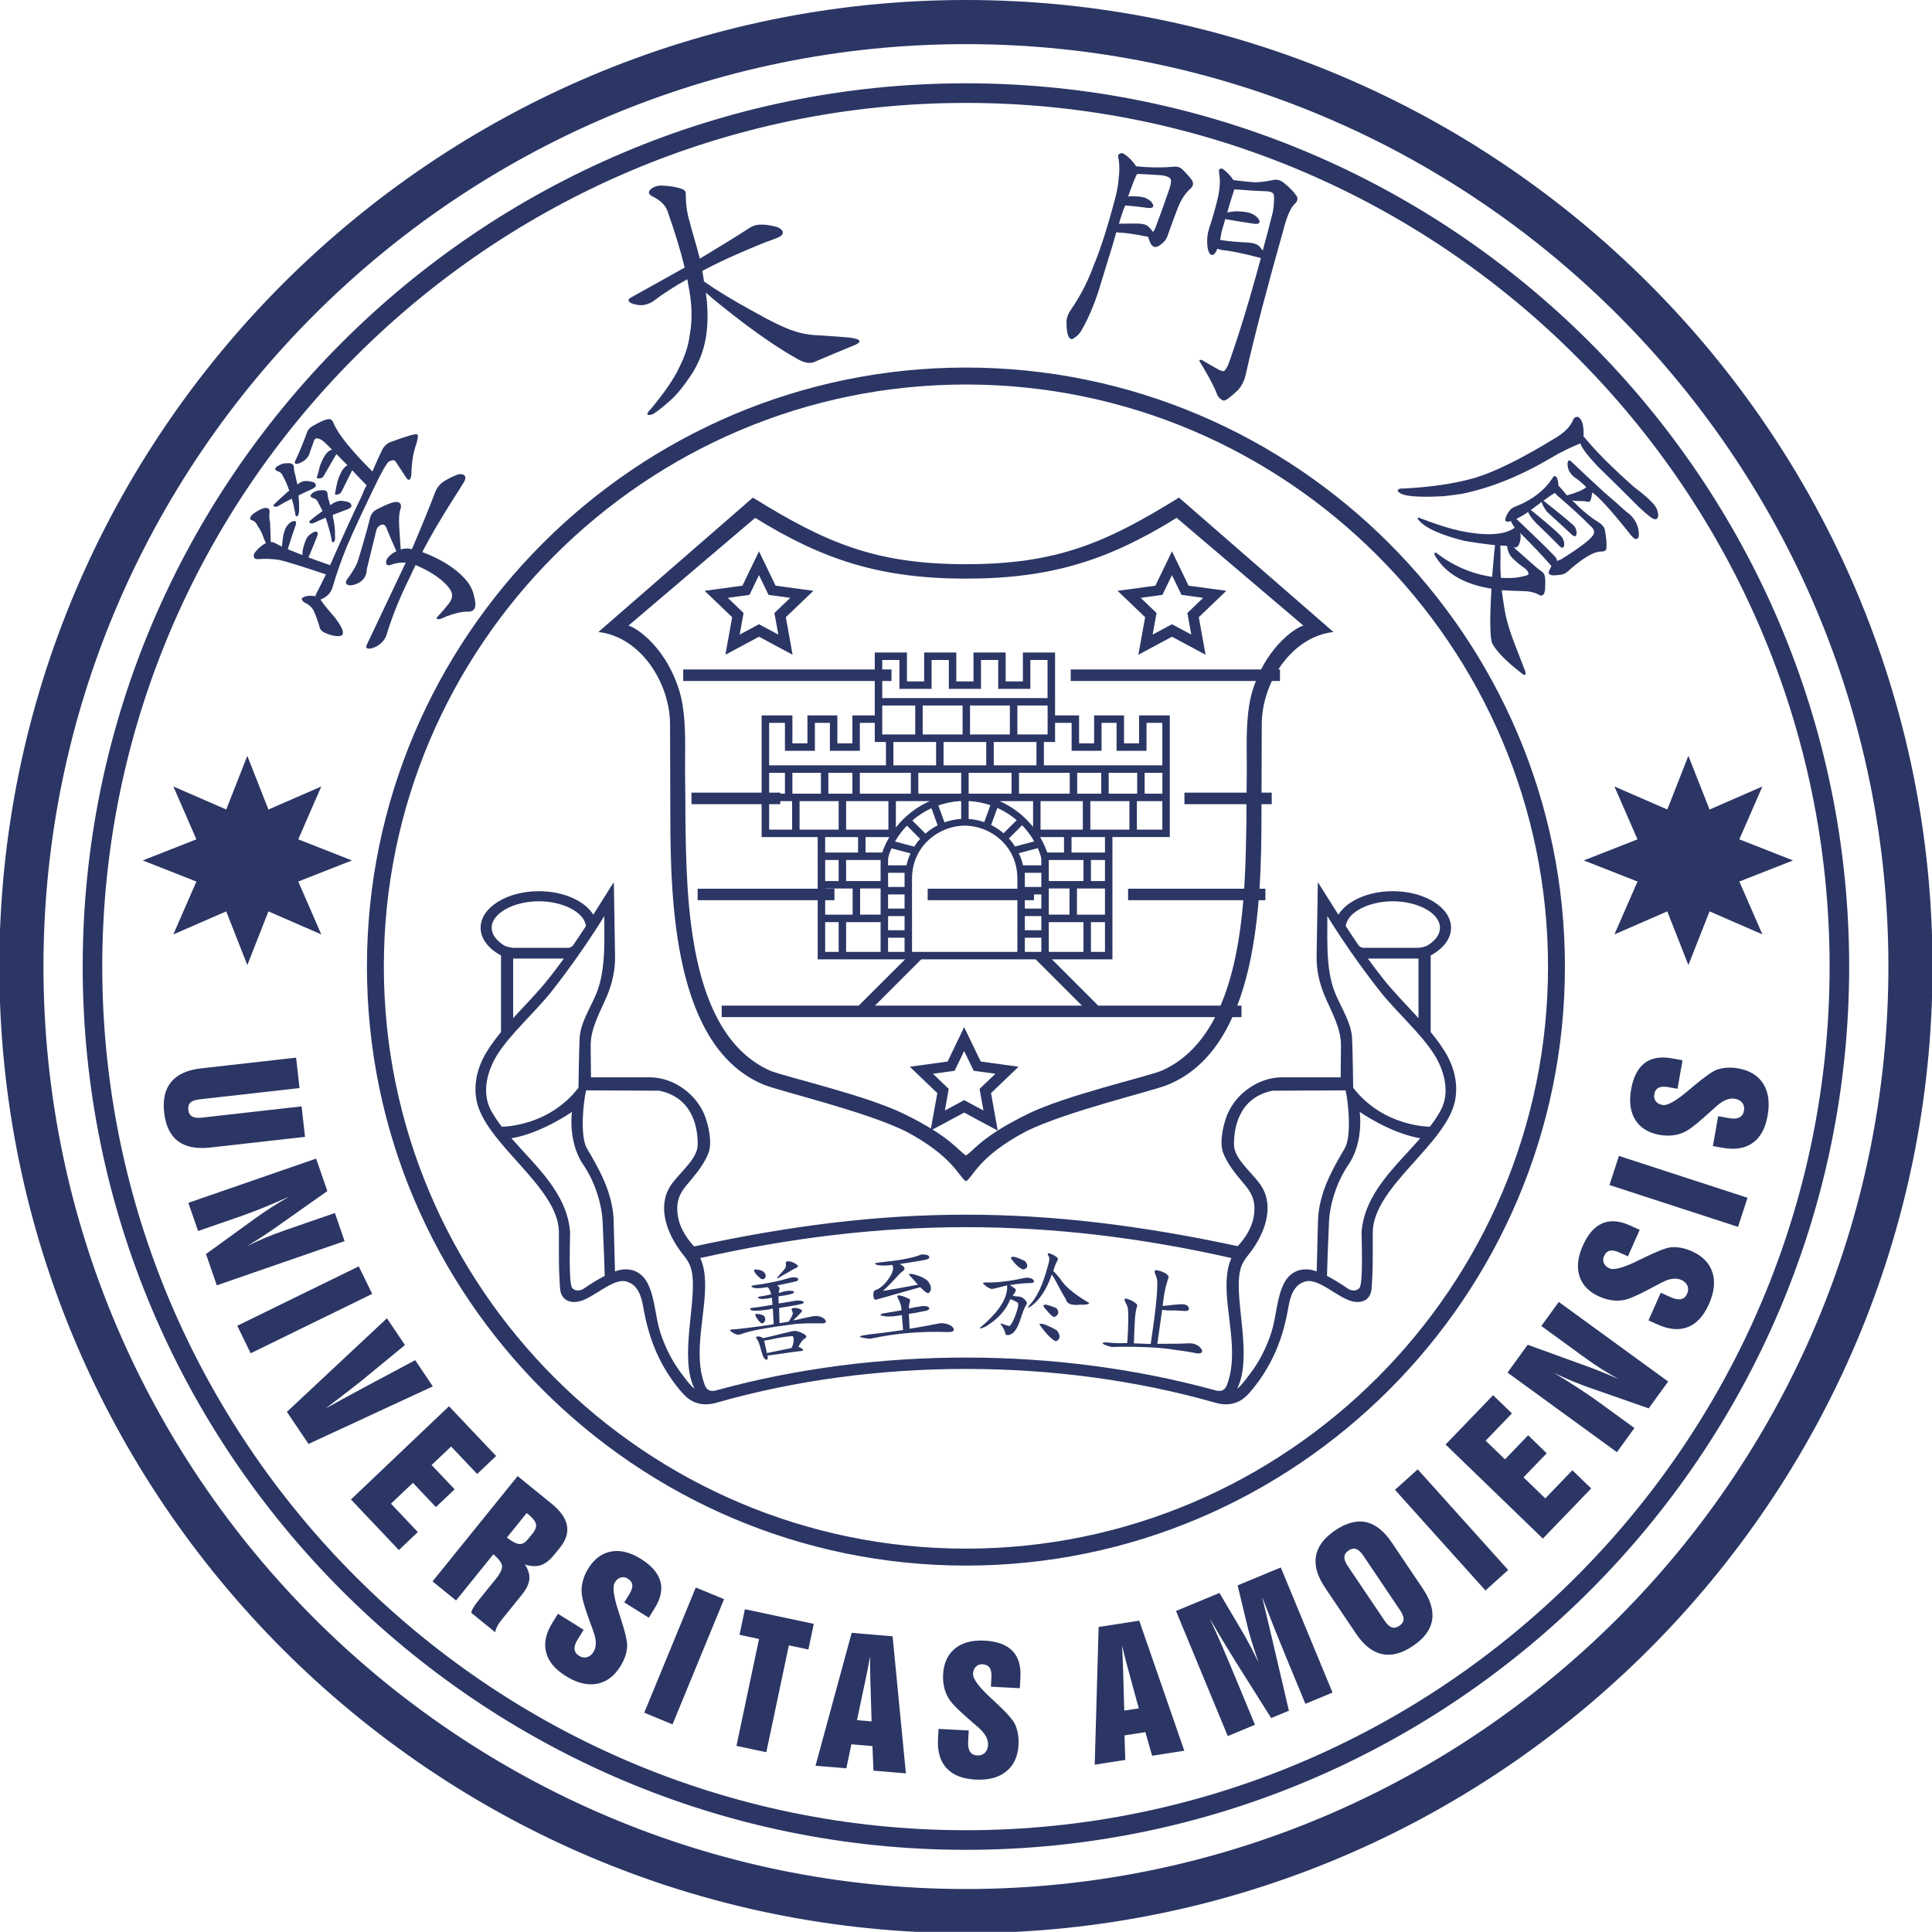 <?xml version="1.0" encoding="UTF-8" standalone="no"?>
<!-- Created with Inkscape (http://www.inkscape.org/) -->

<svg
   width="13.803mm"
   height="13.802mm"
   viewBox="0 0 13.803 13.802"
   version="1.1"
   id="svg1"
   xmlns="http://www.w3.org/2000/svg"
   xmlns:svg="http://www.w3.org/2000/svg">
  <defs
     id="defs1">
    <clipPath
       clipPathUnits="userSpaceOnUse"
       id="clipPath3488">
      <path
         d="M 0,858.898 H 1207.558 V 0 H 0 Z"
         transform="translate(-502.025,-153.69)"
         id="path3488" />
    </clipPath>
    <clipPath
       clipPathUnits="userSpaceOnUse"
       id="clipPath3490">
      <path
         d="M 0,858.898 H 1207.558 V 0 H 0 Z"
         transform="translate(-519.728,-165.895)"
         id="path3490" />
    </clipPath>
    <clipPath
       clipPathUnits="userSpaceOnUse"
       id="clipPath3492">
      <path
         d="M 0,858.898 H 1207.558 V 0 H 0 Z"
         transform="translate(-529.765,-139.587)"
         id="path3492" />
    </clipPath>
    <clipPath
       clipPathUnits="userSpaceOnUse"
       id="clipPath3494">
      <path
         d="M 0,858.898 H 1207.558 V 0 H 0 Z"
         transform="translate(-516.58,-168.997)"
         id="path3494" />
    </clipPath>
    <clipPath
       clipPathUnits="userSpaceOnUse"
       id="clipPath3496">
      <path
         d="M 0,858.898 H 1207.558 V 0 H 0 Z"
         transform="translate(-519.328,-153.792)"
         id="path3496" />
    </clipPath>
    <clipPath
       clipPathUnits="userSpaceOnUse"
       id="clipPath3498">
      <path
         d="M 0,858.898 H 1207.558 V 0 H 0 Z"
         transform="translate(2.5000001e-7,-3.5000001e-5)"
         id="path3498" />
    </clipPath>
    <clipPath
       clipPathUnits="userSpaceOnUse"
       id="clipPath3500">
      <path
         d="M 0,858.898 H 1207.558 V 0 H 0 Z"
         transform="translate(-520.752,-157.832)"
         id="path3500" />
    </clipPath>
    <clipPath
       clipPathUnits="userSpaceOnUse"
       id="clipPath3502">
      <path
         d="M 0,858.898 H 1207.558 V 0 H 0 Z"
         transform="translate(-512.971,-143.455)"
         id="path3502" />
    </clipPath>
    <clipPath
       clipPathUnits="userSpaceOnUse"
       id="clipPath3504">
      <path
         d="M 0,858.898 H 1207.558 V 0 H 0 Z"
         transform="translate(-522.083,-143.761)"
         id="path3504" />
    </clipPath>
    <clipPath
       clipPathUnits="userSpaceOnUse"
       id="clipPath3506">
      <path
         d="M 0,858.898 H 1207.558 V 0 H 0 Z"
         transform="translate(-512.266,-158.921)"
         id="path3506" />
    </clipPath>
  </defs>
  <g
     id="layer1"
     transform="translate(-168.69,-173.976)">
    <path
       id="path3487"
       d="M 0,0 0.427,-1.087 1.497,-0.62 1.031,-1.69 2.117,-2.117 1.031,-2.544 1.497,-3.614 0.427,-3.148 0,-4.235 l -0.427,1.087 -1.07,-0.466 0.466,1.07 -1.086,0.427 1.086,0.427 -0.466,1.07 1.07,-0.466 z m 29.166,0 0.428,-1.087 1.07,0.467 -0.467,-1.07 1.087,-0.427 -1.087,-0.427 0.467,-1.07 -1.07,0.466 -0.428,-1.087 -0.427,1.087 -1.07,-0.466 0.467,1.07 -1.087,0.427 1.087,0.427 -0.467,1.07 1.07,-0.466"
       style="fill:#2b3665;fill-opacity:1;fill-rule:evenodd;stroke:none"
       transform="matrix(0.353,0,0,-0.353,170.457,179.376)"
       clip-path="url(#clipPath3488)" />
    <path
       id="path3489"
       d="m 0,0 c -0.017,-0.002 -0.035,-0.011 -0.053,-0.025 -0.019,-0.016 -0.02,-0.049 -0.003,-0.096 0.018,-0.133 0.018,-0.261 0,-0.385 -0.004,-0.104 -0.027,-0.242 -0.071,-0.41 -0.154,-0.584 -0.299,-1.034 -0.432,-1.351 -0.113,-0.311 -0.261,-0.606 -0.45,-0.882 -0.063,-0.087 -0.098,-0.172 -0.103,-0.254 -0.002,-0.139 0.011,-0.24 0.038,-0.301 0.03,-0.065 0.071,-0.076 0.121,-0.034 0.068,0.037 0.129,0.111 0.183,0.22 0.122,0.225 0.223,0.468 0.304,0.72 0.096,0.317 0.192,0.629 0.289,0.941 0.026,0.088 0.05,0.175 0.074,0.258 0.015,-0.004 0.029,-0.008 0.047,-0.009 0.128,-0.003 0.328,-0.031 0.599,-0.087 0,-0.015 0.009,-0.043 0.025,-0.081 0.046,-0.13 0.117,-0.158 0.215,-0.084 0.074,0.05 0.124,0.111 0.149,0.183 0.063,0.179 0.131,0.365 0.204,0.556 0.064,0.167 0.146,0.296 0.249,0.391 0.064,0.051 0.08,0.111 0.046,0.177 C 1.38,-0.482 1.309,-0.402 1.22,-0.317 1.17,-0.279 1.116,-0.266 1.056,-0.276 0.812,-0.296 0.559,-0.294 0.298,-0.267 0.295,-0.263 0.29,-0.255 0.283,-0.245 0.216,-0.147 0.136,-0.068 0.046,-0.012 0.031,-0.002 0.017,0.002 0,0 m 2.034,-0.313 c -0.01,0.001 -0.02,0 -0.031,-0.004 C 1.975,-0.324 1.967,-0.354 1.978,-0.407 2,-0.542 1.995,-0.687 1.965,-0.845 1.914,-1.072 1.85,-1.3 1.773,-1.528 1.739,-1.635 1.728,-1.749 1.739,-1.869 c 0.009,-0.086 0.027,-0.144 0.056,-0.174 0.049,-0.04 0.094,-0.013 0.136,0.084 0.003,0.01 0.008,0.017 0.01,0.025 C 1.964,-1.945 1.997,-1.954 2.04,-1.962 2.209,-1.977 2.471,-2.03 2.822,-2.124 2.597,-2.959 2.384,-3.657 2.186,-4.214 2.155,-4.307 2.121,-4.371 2.083,-4.406 2.057,-4.421 2.011,-4.408 1.95,-4.372 1.861,-4.323 1.777,-4.275 1.689,-4.223 1.623,-4.177 1.584,-4.171 1.577,-4.207 1.724,-4.446 1.836,-4.648 1.909,-4.813 1.933,-4.899 1.973,-4.958 2.028,-4.99 c 0.03,-0.023 0.064,-0.024 0.102,0.003 0.061,0.04 0.14,0.106 0.236,0.199 0.073,0.085 0.123,0.187 0.149,0.304 0.173,0.772 0.435,1.771 0.783,3.003 0.057,0.214 0.125,0.363 0.201,0.447 0.065,0.053 0.08,0.11 0.047,0.165 -0.058,0.088 -0.147,0.18 -0.27,0.276 C 3.217,-0.549 3.155,-0.531 3.093,-0.54 2.932,-0.573 2.805,-0.589 2.714,-0.59 2.609,-0.586 2.46,-0.571 2.267,-0.546 2.209,-0.457 2.14,-0.386 2.062,-0.329 2.053,-0.321 2.044,-0.315 2.034,-0.313 M 0.366,-0.422 C 0.505,-0.428 0.624,-0.436 0.72,-0.441 0.859,-0.447 0.947,-0.471 0.987,-0.512 1.012,-0.543 1.009,-0.608 0.975,-0.711 0.875,-1.004 0.779,-1.273 0.686,-1.515 0.673,-1.549 0.658,-1.576 0.637,-1.596 0.619,-1.565 0.588,-1.527 0.543,-1.484 0.498,-1.445 0.423,-1.426 0.317,-1.425 0.189,-1.426 0.065,-1.428 -0.05,-1.428 c 0.04,0.139 0.082,0.264 0.125,0.369 0.181,-0.014 0.34,-0.033 0.475,-0.052 0.082,-0.002 0.11,0.022 0.087,0.071 -0.022,0.056 -0.074,0.1 -0.159,0.137 -0.076,0.025 -0.186,0.035 -0.332,0.027 -0.004,-0.002 -0.008,-0.003 -0.012,-0.006 0.077,0.22 0.136,0.371 0.179,0.457 0.016,-0.001 0.034,0.001 0.053,0.003 m -9.715,-0.236 c -0.067,-0.006 -0.123,-0.029 -0.168,-0.065 -0.072,-0.06 -0.061,-0.111 0.031,-0.156 0.158,-0.076 0.258,-0.177 0.301,-0.301 0.15,-0.426 0.266,-0.805 0.345,-1.136 -0.339,-0.191 -0.699,-0.39 -1.081,-0.603 -0.078,-0.041 -0.074,-0.084 0.013,-0.124 0.07,-0.025 0.144,-0.037 0.22,-0.034 0.087,0.014 0.156,0.04 0.208,0.077 0.205,0.156 0.438,0.306 0.693,0.448 0.007,-0.032 0.014,-0.066 0.018,-0.103 0.078,-0.371 0.089,-0.708 0.034,-1.012 -0.027,-0.221 -0.098,-0.443 -0.214,-0.668 -0.1,-0.22 -0.29,-0.499 -0.571,-0.838 -0.043,-0.042 -0.068,-0.075 -0.072,-0.096 -0.013,-0.031 0.016,-0.039 0.087,-0.022 0.055,0.019 0.178,0.112 0.364,0.276 0.133,0.115 0.282,0.298 0.447,0.547 0.123,0.193 0.208,0.394 0.257,0.608 0.059,0.244 0.075,0.529 0.047,0.854 -0.008,0.059 -0.015,0.12 -0.022,0.184 0.119,-0.11 0.37,-0.314 0.758,-0.612 0.426,-0.32 0.787,-0.558 1.077,-0.721 0.137,-0.083 0.252,-0.11 0.348,-0.077 0.275,0.118 0.536,0.226 0.78,0.326 0.105,0.04 0.155,0.075 0.146,0.102 -0.008,0.033 -0.079,0.056 -0.212,0.072 -0.17,0.014 -0.35,0.029 -0.54,0.04 -0.225,0.007 -0.411,0.036 -0.556,0.087 -0.194,0.06 -0.478,0.196 -0.85,0.407 -0.419,0.229 -0.748,0.43 -0.988,0.602 -0.009,0.07 -0.021,0.139 -0.034,0.211 0.314,0.171 0.741,0.366 1.276,0.581 0.082,0.028 0.161,0.057 0.236,0.087 0.075,0.03 0.113,0.062 0.118,0.103 -0.001,0.049 -0.041,0.091 -0.121,0.12 -0.14,0.037 -0.257,0.053 -0.351,0.047 -0.08,-0.004 -0.152,-0.03 -0.22,-0.078 -0.24,-0.155 -0.57,-0.36 -0.988,-0.611 -0.037,0.141 -0.075,0.282 -0.115,0.419 -0.037,0.119 -0.066,0.227 -0.09,0.326 -0.051,0.16 -0.079,0.345 -0.08,0.553 0.004,0.052 -0.016,0.087 -0.066,0.108 -0.097,0.04 -0.228,0.063 -0.394,0.072 -0.024,0.001 -0.049,0.002 -0.071,0 M 2.285,-0.733 C 2.311,-0.736 2.344,-0.739 2.382,-0.739 2.573,-0.756 2.764,-0.767 2.956,-0.773 3.037,-0.781 3.079,-0.807 3.086,-0.851 3.093,-0.944 3.088,-1.056 3.065,-1.189 2.999,-1.458 2.929,-1.718 2.86,-1.972 2.843,-1.951 2.823,-1.926 2.801,-1.897 2.755,-1.846 2.677,-1.817 2.562,-1.81 2.356,-1.8 2.167,-1.784 1.997,-1.757 c 0.009,0.046 0.02,0.098 0.027,0.152 0.025,0.084 0.05,0.175 0.078,0.273 0.004,-10e-4 0.013,-0.004 0.031,-0.009 0.216,-0.036 0.403,-0.068 0.559,-0.09 0.081,-0.008 0.116,0.014 0.099,0.065 C 2.77,-1.31 2.719,-1.265 2.639,-1.226 2.565,-1.194 2.454,-1.178 2.307,-1.177 2.248,-1.183 2.194,-1.19 2.142,-1.198 c 0.05,0.171 0.096,0.328 0.143,0.465 M 9.222,-5.338 C 9.192,-5.335 9.166,-5.353 9.144,-5.39 9.1,-5.514 8.992,-5.633 8.818,-5.744 8.128,-6.168 7.578,-6.443 7.17,-6.567 L 7.126,-6.58 c -0.39,-0.11 -0.864,-0.18 -1.422,-0.208 -0.031,0.002 -0.058,0 -0.081,-0.009 -0.038,-0.016 -0.041,-0.039 -0.009,-0.065 0.087,-0.085 0.39,-0.11 0.91,-0.081 0.118,0.013 0.245,0.029 0.379,0.05 0.583,0.121 1.182,0.364 1.794,0.726 0.18,0.109 0.378,0.205 0.59,0.292 0.035,-0.102 0.164,-0.269 0.388,-0.5 0.264,-0.255 0.532,-0.521 0.805,-0.795 0.158,-0.147 0.257,-0.225 0.298,-0.236 0.036,-0.01 0.061,-0.001 0.074,0.025 0.02,0.04 0.014,0.1 -0.018,0.183 -0.037,0.089 -0.189,0.237 -0.46,0.441 -0.43,0.381 -0.762,0.71 -0.991,0.991 -0.008,0.011 -0.017,0.021 -0.031,0.028 0.01,0.205 -0.021,0.335 -0.096,0.391 -0.011,0.005 -0.024,0.009 -0.034,0.009 m -25.241,-0.046 c -0.059,0.009 -0.179,-0.04 -0.363,-0.146 -0.051,-0.034 -0.085,-0.072 -0.1,-0.118 -0.06,-0.17 -0.136,-0.356 -0.226,-0.553 -0.037,-0.06 -0.029,-0.089 0.021,-0.09 0.052,0.012 0.103,0.037 0.156,0.075 0.057,0.046 0.093,0.099 0.105,0.161 0.029,0.077 0.058,0.158 0.087,0.242 0.008,0.021 0.018,0.032 0.028,0.034 0.036,0.017 0.087,0.001 0.155,-0.049 0.059,-0.052 0.12,-0.112 0.18,-0.174 -0.034,-0.006 -0.067,-0.027 -0.102,-0.062 -0.048,-0.052 -0.097,-0.138 -0.143,-0.264 -0.018,-0.071 -0.034,-0.142 -0.056,-0.211 -0.021,-0.042 0.005,-0.056 0.081,-0.038 0.021,0.005 0.038,0.025 0.059,0.059 0.096,0.165 0.18,0.308 0.249,0.429 0.064,-0.069 0.14,-0.145 0.223,-0.227 -0.026,-0.014 -0.05,-0.034 -0.074,-0.062 -0.047,-0.054 -0.089,-0.143 -0.128,-0.27 -0.018,-0.079 -0.035,-0.154 -0.046,-0.224 -0.016,-0.046 0.009,-0.054 0.077,-0.027 0.02,0.005 0.043,0.028 0.062,0.068 0.08,0.158 0.146,0.295 0.205,0.413 0.088,-0.096 0.186,-0.197 0.292,-0.305 -0.039,-0.07 -0.072,-0.147 -0.102,-0.223 -0.169,-0.348 -0.376,-0.799 -0.621,-1.357 -0.008,-0.012 -0.012,-0.024 -0.013,-0.037 -0.162,0.056 -0.308,0.107 -0.441,0.158 0.002,0.003 0.003,0.006 0.003,0.006 0.067,0.158 0.124,0.299 0.174,0.423 0.023,0.067 0.01,0.097 -0.04,0.093 -0.05,-0.012 -0.103,-0.048 -0.155,-0.106 -0.04,-0.057 -0.072,-0.15 -0.1,-0.279 -0.005,-0.036 -0.005,-0.067 -0.003,-0.09 -0.066,0.024 -0.126,0.049 -0.177,0.071 -0.047,0.015 -0.085,0.031 -0.121,0.05 0.058,0.187 0.111,0.347 0.159,0.481 0.021,0.064 0.009,0.094 -0.038,0.087 -0.049,-0.009 -0.095,-0.044 -0.139,-0.102 -0.04,-0.058 -0.068,-0.145 -0.084,-0.264 -0.006,-0.052 -0.012,-0.103 -0.016,-0.152 -0.061,0.032 -0.103,0.054 -0.127,0.065 -0.037,0.022 -0.072,0.031 -0.1,0.028 -0.001,0.082 -0.002,0.154 -0.006,0.211 -0.003,0.058 -0.005,0.116 -0.006,0.177 -0.016,0.065 -0.021,0.133 -0.012,0.205 0.009,0.063 -0.016,0.097 -0.075,0.099 -0.059,-0.007 -0.124,-0.034 -0.195,-0.081 -0.068,-0.041 -0.107,-0.077 -0.115,-0.111 -0.016,-0.034 -0.005,-0.052 0.034,-0.059 0.047,-0.016 0.086,-0.057 0.115,-0.122 0.037,-0.052 0.067,-0.107 0.093,-0.17 0.021,-0.056 0.043,-0.113 0.068,-0.171 -0.083,-0.044 -0.149,-0.101 -0.205,-0.171 -0.034,-0.035 -0.046,-0.07 -0.037,-0.105 0.008,-0.035 0.038,-0.052 0.093,-0.047 0.139,0.01 0.279,0.005 0.419,-0.016 0.129,-0.027 0.445,-0.126 0.947,-0.294 -0.069,-0.143 -0.138,-0.28 -0.205,-0.41 -0.007,-0.013 -0.009,-0.024 -0.006,-0.035 -0.005,-10e-4 -0.012,10e-4 -0.022,0.007 -0.087,0.011 -0.156,0.006 -0.204,-0.016 -0.071,-0.025 -0.069,-0.063 0.003,-0.115 0.02,-0.008 0.043,-0.022 0.068,-0.037 0.057,-0.039 0.098,-0.084 0.121,-0.137 0.045,-0.096 0.084,-0.209 0.121,-0.338 0.014,-0.047 0.058,-0.086 0.128,-0.112 0.091,-0.038 0.167,-0.056 0.232,-0.056 0.103,-0.008 0.133,0.043 0.087,0.152 -0.04,0.09 -0.104,0.182 -0.192,0.283 -0.107,0.121 -0.188,0.224 -0.242,0.304 0.122,0.045 0.203,0.125 0.242,0.239 0.082,0.284 0.181,0.564 0.295,0.842 0.132,0.31 0.316,0.703 0.546,1.18 0.14,0.292 0.237,0.469 0.295,0.528 0.059,0.032 0.099,0.041 0.118,0.024 0.015,-0.004 0.033,-0.029 0.059,-0.071 0.056,-0.085 0.114,-0.17 0.171,-0.261 0.028,-0.046 0.051,-0.064 0.074,-0.053 0.026,0.014 0.039,0.055 0.041,0.128 0.006,0.228 0.037,0.419 0.093,0.574 0.04,0.13 0.049,0.202 0.022,0.214 -0.033,0.016 -0.205,-0.033 -0.513,-0.146 -0.086,-0.028 -0.151,-0.082 -0.192,-0.164 -0.068,-0.139 -0.134,-0.287 -0.199,-0.441 -0.417,0.413 -0.678,0.735 -0.785,0.969 -0.01,0.048 -0.035,0.078 -0.075,0.09 M 9.054,-6.22 C 9.042,-6.225 9.034,-6.245 9.029,-6.275 9.024,-6.391 9.074,-6.488 9.178,-6.567 9.252,-6.616 9.33,-6.681 9.408,-6.76 9.35,-6.815 9.218,-6.87 9.017,-6.927 8.959,-6.855 8.903,-6.789 8.843,-6.726 8.844,-6.671 8.833,-6.618 8.812,-6.567 8.801,-6.547 8.783,-6.535 8.759,-6.536 8.747,-6.541 8.732,-6.559 8.719,-6.586 8.559,-6.828 8.319,-7.013 7.995,-7.145 7.933,-7.166 7.885,-7.196 7.856,-7.235 7.805,-7.301 7.778,-7.358 7.772,-7.399 7.759,-7.438 7.773,-7.457 7.815,-7.458 7.834,-7.461 7.858,-7.457 7.884,-7.446 7.899,-7.489 7.923,-7.533 7.961,-7.58 7.75,-7.736 7.367,-7.754 6.812,-7.636 6.804,-7.629 6.793,-7.626 6.781,-7.626 6.62,-7.593 6.368,-7.511 6.024,-7.381 5.999,-7.37 5.991,-7.378 5.999,-7.406 6.125,-7.577 6.446,-7.726 6.962,-7.853 6.974,-7.848 6.99,-7.85 7.005,-7.859 7.146,-7.882 7.332,-7.909 7.561,-7.934 7.554,-7.98 7.533,-8.194 7.502,-8.576 7.097,-8.516 6.728,-8.36 6.393,-8.107 6.373,-8.085 6.357,-8.079 6.344,-8.089 6.333,-8.097 6.332,-8.113 6.34,-8.135 6.549,-8.501 6.932,-8.727 7.489,-8.815 7.451,-9.451 7.458,-9.823 7.508,-9.93 c 0.094,-0.166 0.283,-0.359 0.568,-0.578 0.046,-0.04 0.074,-0.058 0.087,-0.053 0.021,0.012 0.022,0.043 0.003,0.091 -0.072,0.186 -0.147,0.384 -0.23,0.596 -0.094,0.244 -0.156,0.471 -0.189,0.683 -0.018,0.114 -0.036,0.231 -0.05,0.345 0.13,-0.008 0.279,-0.015 0.447,-0.019 0.1,-10e-4 0.193,-0.02 0.28,-0.059 0.04,-0.032 0.074,-0.039 0.102,-0.022 0.034,0.021 0.051,0.081 0.05,0.183 0.008,0.13 -0.002,0.212 -0.025,0.249 -0.019,0.027 -0.046,0.052 -0.08,0.071 -0.035,0.024 -0.2,0.169 -0.5,0.435 -0.012,0.016 -0.023,0.03 -0.032,0.04 0.055,-0.034 0.098,0.001 0.128,0.106 0.02,0.09 0.017,0.151 -0.006,0.183 C 8.307,-7.922 8.52,-8.147 8.7,-8.353 8.7,-8.357 8.698,-8.366 8.694,-8.378 8.65,-8.452 8.637,-8.497 8.654,-8.514 c 0.023,-0.032 0.083,-0.039 0.18,-0.025 0.076,0.003 0.137,0.021 0.183,0.059 0.313,0.281 0.544,0.42 0.696,0.416 0.054,-10e-4 0.089,0.018 0.102,0.056 0.009,0.11 -0.002,0.241 -0.034,0.391 -0.01,0.047 -0.046,0.092 -0.106,0.134 -0.141,0.085 -0.289,0.201 -0.441,0.344 -0.034,0.041 -0.07,0.075 -0.111,0.103 0.012,0.005 0.027,0.005 0.043,0 0.044,-0.004 0.097,-0.007 0.158,-0.006 0.024,10e-4 0.056,-0.002 0.09,-0.01 0.048,-0.014 0.074,-0.003 0.081,0.031 0.015,0.036 0.026,0.087 0.031,0.153 0.116,-0.068 0.353,-0.325 0.711,-0.771 0.089,-0.12 0.149,-0.178 0.184,-0.173 0.034,0.009 0.053,0.042 0.052,0.099 -0.006,0.193 -0.096,0.347 -0.264,0.463 -0.115,0.105 -0.261,0.235 -0.441,0.388 -0.204,0.187 -0.425,0.393 -0.664,0.621 -0.02,0.018 -0.038,0.027 -0.05,0.021 M -16.86,-6.275 c -0.027,0 -0.061,-0.002 -0.103,-0.007 -0.069,-0.022 -0.119,-0.049 -0.149,-0.077 -0.026,-0.036 -0.016,-0.061 0.034,-0.078 0.043,-0.014 0.075,-0.038 0.093,-0.071 0.057,-0.103 0.105,-0.21 0.143,-0.323 -0.008,-0.007 -0.02,-0.016 -0.034,-0.025 -0.123,-0.11 -0.214,-0.195 -0.276,-0.255 -0.015,-0.017 -0.014,-0.032 0.006,-0.04 0.024,-0.01 0.049,-0.008 0.074,0.006 0.087,0.051 0.181,0.102 0.28,0.152 0.027,-0.084 0.049,-0.177 0.068,-0.279 0,-0.03 0.003,-0.049 0.013,-0.062 0.013,-0.026 0.029,-0.025 0.046,0.003 0.013,0.022 0.022,0.069 0.022,0.146 0.002,0.068 -0.003,0.153 -0.012,0.258 0.073,0.036 0.158,0.076 0.251,0.118 0.041,0.017 0.073,0.038 0.096,0.062 0.008,0.012 0.005,0.034 -0.009,0.059 -0.014,0.026 -0.069,0.043 -0.162,0.052 -0.048,0.005 -0.094,-0.005 -0.133,-0.027 -0.024,-0.012 -0.046,-0.025 -0.065,-0.044 -0.015,0.061 -0.03,0.124 -0.044,0.193 -0.022,0.068 -0.03,0.123 -0.028,0.164 -0.004,0.034 -0.024,0.058 -0.055,0.068 -0.012,0.005 -0.03,0.007 -0.056,0.007 m 3.465,-0.224 c -0.017,-0.002 -0.036,-0.005 -0.056,-0.012 -0.126,-0.052 -0.227,-0.106 -0.301,-0.159 -0.062,-0.052 -0.108,-0.116 -0.137,-0.192 -0.112,-0.296 -0.27,-0.682 -0.472,-1.155 -0.015,0.004 -0.031,0.008 -0.05,0.012 -0.06,0.006 -0.119,0.001 -0.176,-0.015 -0.01,0.138 -0.02,0.285 -0.029,0.44 -0.013,0.167 -0.003,0.299 0.029,0.392 0.016,0.071 -0.004,0.112 -0.059,0.124 -0.057,0.021 -0.201,-0.029 -0.435,-0.152 -0.066,-0.037 -0.109,-0.095 -0.128,-0.174 -0.056,-0.228 -0.136,-0.508 -0.239,-0.845 -0.025,-0.091 -0.098,-0.222 -0.223,-0.391 -0.045,-0.067 -0.03,-0.106 0.043,-0.121 0.053,-0.003 0.113,0.011 0.18,0.043 0.115,0.06 0.173,0.158 0.177,0.292 0.021,0.082 0.083,0.34 0.19,0.776 0.013,0.049 0.041,0.085 0.084,0.106 0.044,0.025 0.082,0.013 0.111,-0.031 0.062,-0.153 0.131,-0.319 0.212,-0.497 -0.041,-0.018 -0.083,-0.042 -0.122,-0.077 -0.062,-0.054 -0.089,-0.102 -0.086,-0.146 -0.003,-0.055 0.028,-0.072 0.096,-0.053 0.091,0.038 0.192,0.052 0.301,0.046 -0.242,-0.509 -0.503,-1.058 -0.783,-1.651 -0.038,-0.071 -0.011,-0.101 0.078,-0.087 0.076,0.018 0.141,0.051 0.196,0.099 0.063,0.056 0.104,0.117 0.121,0.18 0.117,0.383 0.275,0.773 0.475,1.171 0.032,0.074 0.069,0.154 0.112,0.239 0.147,-0.06 0.285,-0.134 0.413,-0.221 0.138,-0.096 0.238,-0.193 0.295,-0.288 0.053,-0.089 0.038,-0.183 -0.044,-0.283 -0.072,-0.09 -0.143,-0.173 -0.217,-0.251 -0.033,-0.032 -0.028,-0.052 0.018,-0.053 0.029,-10e-4 0.081,0.019 0.156,0.056 0.183,0.068 0.326,0.1 0.431,0.096 0.075,-0.003 0.126,0.022 0.146,0.077 0.022,0.043 0.015,0.133 -0.022,0.271 -0.03,0.126 -0.101,0.243 -0.211,0.354 -0.128,0.133 -0.302,0.259 -0.524,0.372 -0.112,0.056 -0.214,0.099 -0.305,0.134 0.169,0.325 0.389,0.701 0.662,1.127 0.06,0.092 0.115,0.18 0.164,0.261 0.043,0.064 0.056,0.113 0.038,0.146 -0.021,0.035 -0.058,0.047 -0.109,0.04 m -2.779,-0.323 c -0.025,-0.001 -0.058,-0.003 -0.097,-0.009 -0.062,-0.018 -0.106,-0.045 -0.13,-0.078 -0.022,-0.029 -0.011,-0.053 0.034,-0.071 0.046,-0.01 0.078,-0.032 0.096,-0.065 0.032,-0.062 0.065,-0.128 0.103,-0.199 -0.118,-0.082 -0.205,-0.151 -0.264,-0.205 -0.01,-0.011 -0.008,-0.022 0.009,-0.037 0.022,-0.013 0.046,-0.013 0.075,0 0.074,0.036 0.154,0.07 0.239,0.105 0.001,-0.005 0.005,-0.011 0.009,-0.018 0.042,-0.121 0.079,-0.255 0.112,-0.404 0,-0.03 0.005,-0.051 0.016,-0.062 0.013,-0.02 0.027,-0.017 0.043,0.009 0.013,0.022 0.019,0.066 0.012,0.134 0.004,0.075 -0.006,0.166 -0.024,0.276 -0.01,0.035 -0.016,0.078 -0.022,0.124 0.083,0.031 0.174,0.066 0.273,0.103 0.047,0.014 0.082,0.036 0.103,0.062 0.007,0.012 0.004,0.028 -0.006,0.053 -0.012,0.031 -0.063,0.052 -0.156,0.062 -0.045,0.011 -0.091,0.007 -0.136,-0.013 -0.036,-0.008 -0.076,-0.033 -0.125,-0.071 -0.012,0.024 -0.02,0.049 -0.024,0.077 -0.024,0.066 -0.034,0.122 -0.035,0.165 -0.006,0.031 -0.024,0.048 -0.049,0.056 -0.012,0.005 -0.031,0.007 -0.056,0.006 M 8.775,-6.878 C 8.787,-6.894 8.802,-6.911 8.818,-6.927 9.086,-7.155 9.309,-7.361 9.489,-7.542 9.558,-7.602 9.581,-7.656 9.557,-7.707 9.53,-7.793 9.306,-7.968 8.887,-8.229 8.865,-8.232 8.841,-8.241 8.815,-8.256 c 0,0.016 -0.003,0.034 -0.012,0.052 -0.016,0.038 -0.286,0.305 -0.811,0.802 0.092,0.043 0.173,0.091 0.242,0.142 0.002,-0.036 0.053,-0.111 0.153,-0.223 0.179,-0.169 0.337,-0.324 0.475,-0.466 0.045,-0.045 0.075,-0.05 0.093,-0.012 0.014,0.047 0.006,0.103 -0.025,0.167 -0.027,0.054 -0.24,0.245 -0.643,0.572 0.072,0.053 0.146,0.109 0.221,0.164 -0.004,-0.028 0.03,-0.095 0.102,-0.199 0.191,-0.173 0.357,-0.326 0.503,-0.462 0.046,-0.045 0.078,-0.047 0.093,-0.007 0.015,0.048 0.003,0.103 -0.031,0.165 -0.029,0.04 -0.238,0.214 -0.627,0.522 -0.002,0.002 -0.004,0.002 -0.009,0.003 0.112,0.083 0.19,0.137 0.236,0.158 M 7.666,-7.943 C 7.707,-7.942 7.753,-7.944 7.809,-7.952 7.805,-7.997 7.823,-8.058 7.862,-8.132 7.915,-8.209 8.018,-8.3 8.172,-8.409 8.221,-8.451 8.242,-8.491 8.238,-8.523 8.235,-8.542 8.159,-8.564 8.008,-8.589 7.906,-8.602 7.796,-8.603 7.679,-8.595 c -0.003,0.077 -0.007,0.154 -0.01,0.23 0.006,0.194 0.005,0.333 -0.003,0.422"
       style="fill:#2b3665;fill-opacity:1;fill-rule:evenodd;stroke:none"
       transform="matrix(0.353,0,0,-0.353,176.702,175.07)"
       clip-path="url(#clipPath3490)" />
    <path
       id="path3491"
       d="M 0,0 -2.214,1.611 -1.806,2.174 -0.72,1.78 C -0.599,1.738 -0.477,1.692 -0.352,1.642 -0.228,1.592 -0.097,1.537 0.04,1.477 -0.081,1.543 -0.201,1.612 -0.317,1.686 -0.433,1.76 -0.564,1.85 -0.71,1.957 L -1.53,2.554 -1.177,3.041 1.037,1.43 0.643,0.887 -0.517,1.292 c -0.122,0.042 -0.245,0.089 -0.371,0.14 -0.124,0.052 -0.253,0.11 -0.386,0.173 0.176,-0.106 0.34,-0.209 0.493,-0.308 0.152,-0.099 0.291,-0.194 0.417,-0.286 L 0.354,0.489 Z M 1.942,6.196 2.049,6.8 2.267,6.761 C 2.358,6.745 2.428,6.749 2.478,6.775 2.528,6.799 2.56,6.845 2.571,6.911 2.582,6.973 2.571,7.026 2.537,7.07 2.502,7.114 2.453,7.142 2.388,7.153 2.332,7.163 2.272,7.156 2.211,7.131 2.148,7.106 2.083,7.064 2.015,7.003 1.984,6.977 1.94,6.937 1.882,6.884 1.695,6.714 1.556,6.597 1.463,6.536 1.38,6.478 1.287,6.44 1.186,6.421 1.084,6.402 0.977,6.402 0.864,6.422 0.638,6.462 0.475,6.563 0.373,6.724 0.272,6.885 0.243,7.09 0.287,7.341 0.331,7.59 0.421,7.767 0.558,7.873 0.694,7.979 0.877,8.012 1.107,7.972 L 1.328,7.932 1.226,7.355 1.041,7.388 C 0.954,7.403 0.889,7.399 0.842,7.375 0.796,7.351 0.767,7.307 0.756,7.241 0.746,7.188 0.757,7.141 0.787,7.101 0.818,7.062 0.863,7.037 0.923,7.027 1.024,7.009 1.207,7.114 1.474,7.344 l 0.017,0.013 0.046,0.04 C 1.774,7.598 1.94,7.714 2.033,7.745 2.096,7.766 2.163,7.778 2.234,7.782 2.305,7.786 2.38,7.781 2.458,7.767 2.69,7.726 2.858,7.622 2.962,7.455 3.067,7.287 3.096,7.074 3.05,6.814 3.005,6.556 2.905,6.371 2.75,6.261 2.596,6.149 2.394,6.116 2.144,6.16 Z M 2.451,4.56 -0.151,5.407 0.041,5.996 2.643,5.149 Z M 0.638,2.667 0.887,3.227 1.09,3.136 C 1.174,3.099 1.244,3.086 1.298,3.098 1.352,3.109 1.394,3.146 1.421,3.208 1.447,3.266 1.448,3.32 1.426,3.371 1.403,3.421 1.362,3.46 1.302,3.487 1.25,3.51 1.19,3.518 1.124,3.509 1.058,3.5 0.984,3.475 0.904,3.432 0.868,3.414 0.815,3.386 0.746,3.349 0.523,3.229 0.36,3.15 0.255,3.112 0.16,3.076 0.062,3.062 -0.042,3.068 -0.145,3.075 -0.248,3.101 -0.354,3.148 -0.563,3.241 -0.697,3.378 -0.757,3.559 -0.816,3.74 -0.794,3.947 -0.691,4.178 -0.589,4.41 -0.458,4.56 -0.3,4.63 -0.142,4.699 0.043,4.687 0.256,4.592 L 0.461,4.5 0.223,3.964 0.051,4.041 C -0.029,4.077 -0.094,4.089 -0.145,4.077 -0.195,4.065 -0.234,4.029 -0.261,3.968 -0.283,3.918 -0.284,3.87 -0.264,3.825 -0.244,3.78 -0.206,3.744 -0.15,3.72 -0.057,3.678 0.147,3.736 0.46,3.894 L 0.481,3.903 0.535,3.93 c 0.279,0.138 0.468,0.21 0.566,0.218 0.066,0.005 0.133,0 0.204,-0.013 C 1.375,4.121 1.445,4.098 1.518,4.066 1.733,3.97 1.871,3.828 1.932,3.641 1.993,3.453 1.97,3.239 1.862,2.997 1.756,2.758 1.614,2.603 1.438,2.533 1.261,2.463 1.057,2.48 0.826,2.583 Z m -2.137,-4.416 -1.969,1.904 0.962,0.998 0.381,-0.368 -0.532,-0.552 0.391,-0.378 0.469,0.487 0.376,-0.364 -0.47,-0.487 0.441,-0.426 0.548,0.569 0.381,-0.368 z m -1.162,-1.05 -1.831,2.037 0.46,0.415 1.831,-2.037 z m -2.784,0.491 0.742,-1.101 c 0.049,-0.074 0.098,-0.119 0.146,-0.136 0.047,-0.016 0.097,-0.006 0.153,0.031 0.055,0.037 0.083,0.08 0.085,0.131 0.003,0.05 -0.021,0.112 -0.071,0.186 l -0.742,1.102 c -0.049,0.073 -0.098,0.119 -0.146,0.135 -0.048,0.017 -0.1,0.007 -0.155,-0.031 -0.053,-0.036 -0.081,-0.079 -0.083,-0.13 -0.003,-0.05 0.021,-0.112 0.071,-0.187 m -0.463,-0.433 c -0.156,0.233 -0.218,0.446 -0.183,0.64 0.034,0.194 0.164,0.367 0.387,0.518 0.226,0.152 0.435,0.208 0.625,0.168 0.19,-0.041 0.364,-0.179 0.522,-0.413 l 0.629,-0.934 c 0.157,-0.234 0.22,-0.448 0.187,-0.642 -0.034,-0.193 -0.163,-0.366 -0.388,-0.518 -0.223,-0.151 -0.431,-0.206 -0.625,-0.164 -0.193,0.041 -0.368,0.178 -0.525,0.411 z m -1.968,-3.005 -1.048,2.532 0.879,0.365 0.447,-0.755 c 0.056,-0.095 0.112,-0.195 0.169,-0.302 0.056,-0.107 0.115,-0.224 0.176,-0.351 -0.052,0.153 -0.096,0.289 -0.133,0.406 -0.036,0.119 -0.063,0.211 -0.079,0.275 l -0.212,0.88 0.874,0.363 1.047,-2.532 -0.549,-0.228 -0.383,0.926 c -0.08,0.194 -0.161,0.394 -0.244,0.601 -0.082,0.207 -0.166,0.42 -0.25,0.638 0.057,-0.233 0.104,-0.429 0.141,-0.587 0.038,-0.158 0.062,-0.26 0.072,-0.305 l 0.33,-1.412 -0.359,-0.149 -0.739,1.175 c -0.104,0.167 -0.196,0.319 -0.277,0.453 -0.08,0.135 -0.155,0.263 -0.226,0.387 0.087,-0.189 0.173,-0.382 0.258,-0.578 0.085,-0.197 0.174,-0.409 0.269,-0.637 l 0.387,-0.936 z m -2.693,-0.579 0.079,2.787 0.822,0.128 0.912,-2.632 -0.651,-0.102 -0.137,0.478 -0.422,-0.066 0.015,-0.496 z m 0.598,1.095 0.294,0.045 -0.222,0.813 c -0.016,0.054 -0.031,0.113 -0.047,0.175 -0.016,0.062 -0.039,0.157 -0.07,0.283 0.005,-0.074 0.009,-0.151 0.012,-0.23 0.004,-0.08 0.006,-0.162 0.009,-0.246 z m -3.759,-0.37 0.611,-0.032 -0.012,-0.222 c -0.005,-0.092 0.008,-0.161 0.039,-0.208 0.03,-0.047 0.079,-0.072 0.147,-0.076 0.063,-0.003 0.113,0.015 0.153,0.054 0.039,0.04 0.06,0.092 0.064,0.158 0.003,0.057 -0.012,0.116 -0.043,0.174 -0.033,0.059 -0.082,0.119 -0.151,0.179 -0.03,0.027 -0.074,0.066 -0.134,0.117 -0.192,0.165 -0.324,0.29 -0.397,0.374 -0.067,0.076 -0.116,0.163 -0.147,0.262 -0.031,0.099 -0.044,0.205 -0.038,0.32 0.012,0.229 0.092,0.404 0.24,0.525 0.146,0.121 0.347,0.174 0.6,0.161 0.252,-0.013 0.439,-0.081 0.561,-0.204 0.121,-0.123 0.176,-0.301 0.164,-0.534 l -0.012,-0.225 -0.585,0.031 0.01,0.188 c 0.005,0.088 -0.007,0.153 -0.036,0.196 -0.029,0.043 -0.077,0.066 -0.144,0.07 -0.054,0.003 -0.099,-0.013 -0.134,-0.049 -0.036,-0.034 -0.055,-0.083 -0.058,-0.143 -0.005,-0.103 0.122,-0.273 0.381,-0.51 l 0.016,-0.015 0.045,-0.041 c 0.228,-0.212 0.363,-0.362 0.405,-0.451 0.029,-0.06 0.048,-0.125 0.061,-0.195 0.013,-0.071 0.017,-0.145 0.013,-0.225 -0.013,-0.235 -0.095,-0.415 -0.248,-0.539 -0.153,-0.125 -0.361,-0.18 -0.625,-0.166 -0.261,0.014 -0.456,0.091 -0.584,0.231 -0.129,0.14 -0.187,0.337 -0.173,0.59 z m -2.49,-0.746 0.732,2.69 0.828,-0.07 0.269,-2.774 -0.656,0.055 -0.021,0.497 -0.426,0.036 -0.102,-0.486 z m 0.839,0.922 0.296,-0.024 -0.025,0.842 c -0.002,0.056 -0.003,0.116 -0.004,0.181 -10e-4,0.064 -0.002,0.161 -0.002,0.291 -0.012,-0.072 -0.027,-0.148 -0.042,-0.227 -0.016,-0.078 -0.032,-0.158 -0.049,-0.24 z m -2.439,-0.52 0.457,2.164 -0.395,0.084 0.109,0.518 1.394,-0.296 -0.109,-0.519 -0.395,0.084 -0.457,-2.163 z m -1.866,0.672 1.043,2.534 0.572,-0.237 -1.043,-2.534 z m -1.746,2.002 0.52,-0.325 -0.118,-0.188 c -0.049,-0.079 -0.071,-0.146 -0.067,-0.201 0.004,-0.056 0.035,-0.102 0.092,-0.138 0.053,-0.033 0.106,-0.042 0.16,-0.027 0.053,0.015 0.097,0.05 0.132,0.107 0.031,0.048 0.046,0.107 0.046,0.173 0.001,0.067 -0.014,0.144 -0.045,0.229 -0.012,0.039 -0.033,0.095 -0.06,0.168 -0.088,0.238 -0.143,0.411 -0.166,0.52 -0.022,0.099 -0.023,0.199 -0.002,0.301 0.021,0.101 0.061,0.201 0.122,0.298 0.121,0.195 0.276,0.309 0.463,0.343 0.187,0.034 0.388,-0.016 0.603,-0.151 0.214,-0.134 0.344,-0.284 0.391,-0.451 0.048,-0.166 0.009,-0.349 -0.114,-0.546 l -0.119,-0.192 -0.497,0.311 0.1,0.16 c 0.046,0.075 0.068,0.138 0.063,0.19 -0.005,0.051 -0.035,0.095 -0.092,0.13 -0.046,0.029 -0.093,0.037 -0.141,0.023 -0.048,-0.013 -0.087,-0.046 -0.12,-0.098 -0.054,-0.087 -0.025,-0.297 0.087,-0.63 l 0.006,-0.021 0.019,-0.058 c 0.098,-0.296 0.143,-0.493 0.137,-0.592 -0.004,-0.066 -0.018,-0.132 -0.041,-0.2 -0.023,-0.067 -0.056,-0.135 -0.098,-0.202 -0.125,-0.2 -0.284,-0.317 -0.478,-0.352 -0.194,-0.034 -0.403,0.019 -0.626,0.159 -0.222,0.139 -0.355,0.301 -0.399,0.485 -0.046,0.185 -0.001,0.386 0.134,0.601 z m -1.035,1.541 c 0.109,-0.083 0.194,-0.126 0.254,-0.13 0.059,-0.004 0.117,0.028 0.172,0.097 l 0.097,0.12 c 0.058,0.071 0.079,0.135 0.066,0.192 -0.014,0.056 -0.07,0.124 -0.169,0.204 l -0.018,0.015 z m -1.504,-0.886 1.722,2.131 0.689,-0.559 c 0.177,-0.144 0.281,-0.291 0.309,-0.439 0.028,-0.148 -0.019,-0.298 -0.141,-0.45 l -0.017,-0.021 -0.099,-0.122 c -0.089,-0.11 -0.18,-0.181 -0.273,-0.212 -0.092,-0.03 -0.2,-0.025 -0.321,0.014 0.07,-0.103 0.099,-0.203 0.09,-0.299 -0.009,-0.097 -0.061,-0.202 -0.154,-0.317 l -0.398,-0.493 c -0.046,-0.057 -0.08,-0.105 -0.1,-0.146 -0.02,-0.04 -0.033,-0.078 -0.038,-0.117 l -0.486,0.395 c 0.007,0.032 0.021,0.069 0.046,0.108 0.023,0.041 0.063,0.095 0.118,0.163 l 0.332,0.411 c 0.094,0.116 0.136,0.206 0.127,0.269 -0.008,0.064 -0.067,0.142 -0.175,0.233 l -0.755,-0.935 z m -1.651,1.658 1.984,1.887 0.954,-1.007 -0.384,-0.364 -0.527,0.556 -0.395,-0.375 0.466,-0.491 -0.379,-0.36 -0.465,0.491 -0.444,-0.422 0.543,-0.574 -0.383,-0.365 z m -1.297,1.773 2.025,1.894 0.365,-0.541 -0.872,-0.717 c -0.043,-0.035 -0.132,-0.105 -0.266,-0.209 -0.135,-0.104 -0.291,-0.224 -0.468,-0.359 0.2,0.113 0.439,0.244 0.716,0.392 0.048,0.026 0.082,0.044 0.103,0.056 l 0.994,0.53 0.357,-0.53 -2.516,-1.165 z m -1.004,1.743 2.459,1.202 0.272,-0.557 -2.46,-1.202 z m -0.99,2.488 2.586,0.895 0.227,-0.657 -0.944,-0.666 c -0.104,-0.075 -0.212,-0.15 -0.324,-0.223 -0.112,-0.074 -0.232,-0.15 -0.359,-0.228 0.123,0.062 0.248,0.12 0.375,0.173 0.127,0.053 0.276,0.109 0.446,0.168 l 0.959,0.332 0.196,-0.569 -2.586,-0.895 -0.219,0.633 0.996,0.722 c 0.104,0.076 0.214,0.15 0.327,0.223 0.114,0.073 0.235,0.146 0.363,0.219 -0.188,-0.084 -0.366,-0.16 -0.534,-0.229 -0.168,-0.068 -0.326,-0.127 -0.473,-0.178 l -0.839,-0.291 z m 2.25,2.322 -2.019,-0.227 c -0.09,-0.01 -0.153,-0.032 -0.188,-0.065 -0.036,-0.033 -0.051,-0.082 -0.044,-0.146 0.007,-0.065 0.033,-0.111 0.077,-0.136 0.043,-0.026 0.109,-0.033 0.196,-0.024 l 2.02,0.228 0.069,-0.617 -1.919,-0.216 c -0.279,-0.031 -0.497,0.012 -0.653,0.13 -0.156,0.119 -0.249,0.311 -0.279,0.58 -0.029,0.265 0.019,0.471 0.146,0.622 0.126,0.15 0.328,0.24 0.607,0.271 l 1.918,0.216"
       style="fill:#2b3665;fill-opacity:1;fill-rule:evenodd;stroke:none"
       transform="matrix(0.353,0,0,-0.353,180.242,184.351)"
       clip-path="url(#clipPath3492)" />
    <path
       id="path3493"
       d="m 0,0 c 10.775,0 19.563,-8.788 19.563,-19.563 0,-10.774 -8.788,-19.562 -19.563,-19.562 -10.775,0 -19.563,8.788 -19.563,19.562 C -19.563,-8.788 -10.775,0 0,0 m 0,-1.686 c 9.846,0 17.876,-8.031 17.876,-17.877 0,-9.845 -8.03,-17.876 -17.876,-17.876 -9.846,0 -17.876,8.031 -17.876,17.876 0,9.846 8.03,17.877 17.876,17.877 m 0,-0.397 c 9.628,0 17.48,-7.852 17.48,-17.48 0,-9.627 -7.852,-17.479 -17.48,-17.479 -9.627,0 -17.48,7.852 -17.48,17.479 0,9.628 7.853,17.48 17.48,17.48 m 0,-5.356 c 6.677,0 12.123,-5.446 12.123,-12.124 0,-6.677 -5.446,-12.123 -12.123,-12.123 -6.677,0 -12.123,5.446 -12.123,12.123 0,6.678 5.446,12.124 12.123,12.124 m 0,-0.343 c 6.489,0 11.781,-5.292 11.781,-11.781 0,-6.488 -5.292,-11.78 -11.781,-11.78 -6.488,0 -11.781,5.292 -11.781,11.78 0,6.489 5.293,11.781 11.781,11.781 m 0,6.889 c 10.283,0 18.67,-8.387 18.67,-18.67 0,-10.283 -8.387,-18.669 -18.67,-18.669 -10.283,0 -18.67,8.386 -18.67,18.669 0,10.283 8.387,18.67 18.67,18.67"
       style="fill:#2b3665;fill-opacity:1;fill-rule:evenodd;stroke:none"
       transform="matrix(0.353,0,0,-0.353,175.591,173.976)"
       clip-path="url(#clipPath3494)" />
    <path
       id="path3495"
       d="M 0,0 V 0.565 H 0.304 V 0 H 0.91 v 0.565 h 0.32 v -0.859 h -2.397 v 0.472 h 0.226 v 0.387 h 0.335 V 0 Z m -2.69,-1.38 c 0.11,-0.007 0.216,-0.029 0.316,-0.064 l 0.124,0.343 c -0.13,0.044 -0.268,0.072 -0.411,0.082 H -2.69 Z m 0.455,-0.122 c 0.091,-0.045 0.175,-0.102 0.252,-0.167 l 0.265,0.265 c -0.117,0.1 -0.249,0.184 -0.391,0.248 z m 0.36,-0.272 c 0.046,-0.05 0.088,-0.105 0.125,-0.163 l 0.388,0.104 c -0.068,0.119 -0.151,0.229 -0.246,0.326 z m 0.2,-0.299 c 0.037,-0.077 0.066,-0.16 0.085,-0.245 h 0.371 v 0.108 c 0,0.077 -0.048,0.187 -0.072,0.24 z m -0.029,-0.509 c 0,0.657 -0.545,1.067 -1.066,1.067 -0.52,0 -1.066,-0.414 -1.066,-1.067 V -4.07 h 2.132 z m -2.245,0.264 c 0.019,0.084 0.047,0.165 0.083,0.242 L -4.25,-1.974 C -4.274,-2.026 -4.321,-2.132 -4.321,-2.21 v -0.108 z m 0.158,0.378 c 0.035,0.056 0.075,0.109 0.119,0.158 l -0.267,0.267 C -4.032,-1.611 -4.113,-1.719 -4.18,-1.836 Z m 0.227,0.264 c 0.074,0.065 0.157,0.122 0.246,0.168 l -0.125,0.346 c -0.141,-0.065 -0.271,-0.149 -0.386,-0.249 z m 0.385,0.228 c 0.107,0.038 0.22,0.062 0.338,0.069 v 0.36 h -0.037 c -0.148,-0.01 -0.291,-0.04 -0.425,-0.087 z m 1.118,0.429 c 0.265,-0.117 0.496,-0.297 0.675,-0.521 v 0.521 z m 0.817,-0.728 c 0.058,-0.098 0.107,-0.202 0.145,-0.311 h 0.339 v 0.311 z M -4.44,-2.058 c 0.038,0.109 0.087,0.213 0.145,0.311 h -0.482 v -0.311 z m 0.277,0.506 c 0.18,0.23 0.415,0.414 0.685,0.533 h -0.685 z m 2.944,-0.917 h -0.334 v -0.287 h 0.334 z m 0,-0.438 h -0.334 v -0.287 h 0.334 z m 0,-0.438 h -0.334 v -0.287 h 0.334 z m 0,-0.438 H -1.553 V -4.07 h 0.334 z m -2.768,1.314 h -0.334 v -0.167 h 10e-4 v -0.12 h 0.333 z m 0,-0.438 h -0.334 v -0.287 h 0.334 z m 0,-0.438 H -4.32 v -0.123 h -10e-4 v -0.164 h 0.334 z m 0,-0.438 H -4.321 V -4.07 h 0.334 z m -0.9,0.467 h 0.415 v 0.53 h -0.415 z m -0.151,0.529 h -0.556 v -0.53 h 0.556 z M -5.17,-4.07 h 0.698 v 0.602 H -5.17 Z m -0.151,0.602 H -5.594 V -4.07 h 0.273 z m 0.151,0.832 h 0.698 V -2.21 H -5.17 Z m -0.151,0.426 h -0.273 v -0.426 h 0.273 z m 0.393,0.463 h -0.666 v -0.312 h 0.666 z m 0.614,0.728 H -5.17 v -0.576 h 0.856 z m -1.007,0 h -0.791 v -0.576 h 0.791 z m -0.942,0 h -0.465 v -0.576 h 0.465 z m 7.493,0 H 0.715 V -1.595 H 1.23 Z m -0.666,0 h -0.791 v -0.576 h 0.791 z m -0.943,0 h -0.856 v -0.576 h 0.856 z m -6.349,0.151 h 0.32 v 0.423 h -0.32 z m 0.471,0 h 0.577 v 0.423 h -0.577 z m 0.728,0 h 0.486 v 0.423 h -0.486 z m 0.637,0 h 1.032 v 0.423 h -1.032 z m 1.183,0 h 0.868 v 0.423 h -0.868 z m 1.019,0 h 0.868 v 0.423 H -2.69 Z m 1.019,0 h 1.027 v 0.423 h -1.027 z m 1.178,0 h 0.486 v 0.423 h -0.486 z m 0.637,0 h 0.577 v 0.423 H 0.144 Z m 0.728,0 h 0.359 v 0.423 H 0.872 Z M 0.22,-1.747 v -2.474 h -5.965 v 2.474 H -6.88 v 2.463 h 0.623 V 0.151 h 0.304 v 0.565 h 0.606 V 0.151 h 0.304 v 0.565 h 0.151 v 0 h 0.302 v 1.273 h 0.651 V 1.404 h 0.348 V 1.989 H -2.94 V 1.404 h 0.348 v 0.585 h 0.651 V 1.404 h 0.349 v 0.585 h 0.651 V 0.716 h 0.335 v 0 h 0.151 V 0.151 h 0.304 V 0.716 H 0.455 V 0.151 H 0.759 V 0.716 H 1.381 V -1.746 H 0.22 Z m -0.151,0 H -0.608 V -2.059 H 0.069 Z M -4.59,0.565 H -4.892 V 0 H -5.043 V 0 H -5.347 V 0 H -5.498 V 0.565 H -5.802 V 0 h -0.606 v 0.565 h -0.32 v -0.859 h 2.364 V 0.178 H -4.59 Z m 0.377,-0.387 h 0.864 v -0.472 h -0.864 z m 1.015,0 h 0.864 v -0.472 h -0.864 z m 1.016,0 h 0.864 v -0.472 h -0.864 z m 1.114,-4.248 h 0.702 v 0.602 h -0.702 z m 0.853,0 h 0.284 v 0.602 H -0.215 Z M -1.093,1.838 V 1.067 h -3.346 v 0.771 h 0.348 V 1.253 h 0.651 v 0.585 h 0.349 V 1.253 h 0.651 v 0.585 h 0.348 V 1.253 h 0.651 V 1.838 Z M -4.439,0.916 h 0.668 V 0.33 h -0.668 z m 0.819,0 h 0.807 V 0.33 H -3.62 Z m 0.958,0 h 0.806 V 0.33 h -0.806 z m 0.958,0 h 0.612 V 0.33 h -0.612 z m 1.773,-3.703 h -0.567 v -0.53 h 0.567 z m 0,0.577 h -0.284 v -0.426 h 0.284 z m -0.718,-1.106 h -0.419 v 0.53 h 0.419 z m 0.283,1.106 v -0.426 h -0.702 v 0.426"
       style="fill:#2b3665;fill-opacity:1;fill-rule:evenodd;stroke:none"
       transform="matrix(0.353,0,0,-0.353,176.56,179.34)"
       clip-path="url(#clipPath3496)" />
    <path
       id="path3497"
       d="m 510.533,155.107 h 4.215 v 0.233 h -4.215 z m 7.843,0 h 4.235 v 0.233 h -4.235 z m -7.676,-2.493 h 1.798 v 0.233 H 510.7 Z m 9.977,0 h 1.767 v 0.233 h -1.767 z m -9.852,-1.944 h 2.769 v 0.233 h -2.769 z m 4.656,0 h 2.151 v 0.233 h -2.151 z m 4.056,0 h 2.779 v 0.233 h -2.779 z m -4.375,-1.059 -1.077,-1.074 h -2.773 v -0.233 h 10.52 v 0.233 h -2.9 l -1.074,1.074 h -0.329 l 1.074,-1.074 h -4.189 l 1.074,1.074 z"
       style="fill:#2b3665;fill-opacity:1;fill-rule:evenodd;stroke:none"
       transform="matrix(0.353,0,0,-0.353,-6.647,233.594)"
       clip-path="url(#clipPath3498)" />
    <path
       id="path3499"
       d="M 0,0 0.336,-0.695 1.1,-0.799 0.543,-1.333 0.68,-2.093 0,-1.728 l -0.68,-0.365 0.137,0.76 -0.558,0.534 0.765,0.104 z m -4.206,-9.631 0.336,-0.695 0.765,-0.105 -0.557,-0.534 0.136,-0.759 -0.68,0.365 -0.68,-0.365 0.137,0.759 -0.557,0.534 0.765,0.105 z m 0,-0.482 0.193,-0.4 0.44,-0.06 -0.321,-0.307 0.079,-0.437 -0.391,0.21 -0.39,-0.21 0.078,0.437 -0.32,0.307 0.439,0.06 z M -8.358,0 l 0.336,-0.695 0.765,-0.104 -0.558,-0.534 0.137,-0.76 -0.68,0.365 -0.68,-0.365 0.137,0.76 -0.557,0.534 0.765,0.104 z m 0,-0.482 0.193,-0.399 0.44,-0.06 -0.321,-0.307 0.079,-0.437 -0.391,0.21 -0.391,-0.21 0.079,0.437 -0.32,0.307 0.439,0.06 z m 8.358,0 0.193,-0.399 0.439,-0.06 -0.32,-0.307 0.079,-0.437 -0.391,0.21 -0.391,-0.21 0.079,0.437 -0.321,0.307 0.44,0.06"
       style="fill:#2b3665;fill-opacity:1;fill-rule:evenodd;stroke:none"
       transform="matrix(0.353,0,0,-0.353,177.063,177.915)"
       clip-path="url(#clipPath3500)" />
    <path
       id="path3501"
       d="m 0,0 c -0.034,-0.003 -0.047,-0.021 -0.038,-0.054 0.003,-0.034 -0.001,-0.06 -0.01,-0.078 -0.005,-0.007 -0.016,-0.022 -0.031,-0.046 -0.052,-0.056 -0.088,-0.096 -0.109,-0.12 -0.026,-0.031 -0.036,-0.046 -0.03,-0.045 0.006,-0.006 0.03,0.005 0.074,0.031 0.016,0.013 0.062,0.04 0.138,0.08 0.05,0.028 0.082,0.048 0.098,0.06 0.011,0.007 0.033,0.017 0.066,0.032 0.044,0.02 0.059,0.039 0.046,0.055 C 0.137,-0.028 0.069,0 0,0 M 2.7,0.136 C 2.694,0.136 2.686,0.133 2.674,0.126 2.517,0.064 2.242,0.014 1.852,-0.024 1.745,-0.036 1.737,-0.054 1.828,-0.079 1.924,-0.092 2.019,-0.09 2.113,-0.073 2.145,-0.119 2.137,-0.188 2.088,-0.28 1.995,-0.439 1.894,-0.54 1.783,-0.581 1.765,-0.588 1.754,-0.595 1.748,-0.601 1.732,-0.632 1.728,-0.674 1.737,-0.727 1.744,-0.762 1.76,-0.779 1.784,-0.778 c 0,0 0.026,0.008 0.079,0.022 0.076,0.022 0.349,0.099 0.818,0.231 0.007,-0.006 0.012,-0.011 0.019,-0.017 0.076,-0.079 0.128,-0.113 0.157,-0.099 0.062,0.062 0.055,0.143 -0.022,0.24 C 2.785,-0.35 2.699,-0.307 2.579,-0.272 2.464,-0.242 2.428,-0.25 2.473,-0.295 2.517,-0.341 2.571,-0.4 2.634,-0.474 2.333,-0.531 2.097,-0.574 1.926,-0.6 c 0.085,0.075 0.199,0.191 0.339,0.347 0.011,0.013 0.026,0.025 0.043,0.038 0.086,0.052 0.072,0.105 -0.044,0.159 0.254,0.037 0.434,0.067 0.54,0.09 C 2.862,0.05 2.879,0.074 2.853,0.109 2.828,0.131 2.777,0.14 2.7,0.136 M 5.286,0.164 C 5.257,0.16 5.253,0.142 5.275,0.111 5.303,0.079 5.299,0.011 5.264,-0.094 5.167,-0.47 5.043,-0.734 4.893,-0.887 4.842,-0.944 4.85,-0.953 4.918,-0.915 c 0.179,0.128 0.321,0.343 0.426,0.647 0.039,-0.055 0.104,-0.172 0.196,-0.349 0.044,-0.074 0.074,-0.126 0.091,-0.157 0.018,-0.09 0.118,-0.125 0.297,-0.104 0.018,-0.001 0.033,-0.002 0.045,-0.003 0.059,0.003 0.098,0.01 0.117,0.021 0.018,0.011 0.01,0.023 -0.025,0.037 -0.283,0.169 -0.468,0.328 -0.555,0.475 -0.062,0.075 -0.107,0.125 -0.135,0.15 0.022,0.082 0.049,0.152 0.082,0.21 C 5.464,0.029 5.468,0.044 5.468,0.056 5.447,0.093 5.386,0.129 5.286,0.164 m 2.292,-1.146 c 0.053,-0.012 0.142,-0.017 0.268,-0.013 0.083,-0.004 0.137,-0.008 0.16,-0.01 0.071,-0.009 0.109,0.005 0.113,0.04 -10e-4,0.049 -0.033,0.079 -0.097,0.093 -0.041,0.005 -0.117,0.001 -0.226,-0.01 -0.091,-0.013 -0.161,-0.02 -0.209,-0.021 0.024,0.201 0.05,0.347 0.078,0.44 0.01,0.035 0.02,0.067 0.029,0.095 0.009,0.023 0.014,0.041 0.015,0.052 C 7.687,-0.253 7.602,-0.207 7.456,-0.178 7.419,-0.186 7.416,-0.219 7.445,-0.276 7.463,-0.32 7.474,-0.357 7.477,-0.387 7.491,-0.575 7.447,-1.003 7.346,-1.674 l -0.34,0.013 c 10e-4,0.054 0.003,0.125 0.007,0.215 0.009,0.232 0.02,0.374 0.031,0.427 0.003,0.023 0.01,0.053 0.02,0.087 0.009,0.023 0.01,0.041 0.006,0.053 C 7.028,-0.826 6.955,-0.785 6.851,-0.755 6.809,-0.75 6.806,-0.779 6.841,-0.843 6.865,-0.888 6.879,-0.923 6.882,-0.947 6.898,-1.068 6.895,-1.304 6.872,-1.655 6.734,-1.662 6.597,-1.658 6.461,-1.643 6.389,-1.64 6.361,-1.649 6.377,-1.669 6.41,-1.691 6.47,-1.713 6.558,-1.735 c 0.282,0.01 0.578,0.005 0.887,-0.013 0.142,-0.01 0.284,-0.027 0.425,-0.049 0.135,-0.016 0.265,-0.037 0.387,-0.063 0.1,-0.017 0.142,0.005 0.125,0.067 -0.04,0.07 -0.106,0.114 -0.2,0.13 C 8.152,-1.659 8.065,-1.661 7.921,-1.668 7.729,-1.67 7.582,-1.671 7.48,-1.671 Z M 4.522,0.052 C 4.617,-0.078 4.699,-0.151 4.77,-0.166 4.86,-0.141 4.872,-0.085 4.805,0.002 4.602,0.101 4.508,0.118 4.522,0.052 M 4.85,-0.331 C 4.838,-0.33 4.796,-0.337 4.724,-0.351 4.459,-0.409 4.214,-0.435 3.988,-0.429 3.946,-0.433 3.942,-0.447 3.977,-0.473 4.022,-0.517 4.071,-0.546 4.124,-0.561 4.142,-0.562 4.247,-0.538 4.44,-0.488 4.457,-0.733 4.285,-1.01 3.923,-1.318 3.874,-1.351 3.873,-1.363 3.922,-1.354 c 0.042,0.01 0.091,0.034 0.146,0.073 0.21,0.138 0.356,0.309 0.437,0.513 C 4.512,-0.769 4.523,-0.772 4.541,-0.779 4.616,-0.813 4.657,-0.836 4.662,-0.848 4.672,-0.89 4.652,-0.975 4.604,-1.104 4.556,-1.226 4.517,-1.295 4.486,-1.312 4.48,-1.311 4.454,-1.304 4.407,-1.29 4.32,-1.255 4.287,-1.251 4.31,-1.276 4.36,-1.338 4.392,-1.402 4.407,-1.468 4.406,-1.48 4.408,-1.486 4.415,-1.486 c 0.046,-0.021 0.1,-0.003 0.163,0.053 0.051,0.057 0.094,0.141 0.129,0.252 0.043,0.141 0.085,0.243 0.124,0.306 0.006,0.018 0.01,0.029 0.01,0.036 -0.021,0.048 -0.058,0.086 -0.11,0.112 -0.012,0.001 -0.026,0.005 -0.044,0.012 -0.047,0.002 -0.092,0.007 -0.133,0.016 0.007,0.017 0.02,0.037 0.039,0.06 0.019,0.029 0.026,0.049 0.021,0.062 0.007,0.011 -0.034,0.043 -0.12,0.095 0.162,0.027 0.3,0.041 0.413,0.041 0.059,-0.003 0.084,0.013 0.074,0.05 -0.022,0.036 -0.066,0.056 -0.131,0.06 m 0.327,-0.58 c 0.005,-0.006 0.014,-0.018 0.025,-0.037 0.1,-0.124 0.165,-0.184 0.195,-0.179 0.086,0.037 0.101,0.096 0.045,0.176 -0.192,0.081 -0.28,0.095 -0.265,0.04 M 5.103,-1.291 C 5.231,-1.47 5.338,-1.58 5.425,-1.62 c 0.091,0.037 0.101,0.108 0.029,0.213 -0.051,0.038 -0.138,0.082 -0.261,0.13 -0.082,0.022 -0.112,0.017 -0.09,-0.014 m -2.652,0.227 c 0.088,0.01 0.183,0.027 0.283,0.05 0.088,0.011 0.132,0.031 0.13,0.061 C 2.856,-0.918 2.811,-0.902 2.728,-0.907 2.71,-0.908 2.684,-0.912 2.648,-0.92 2.613,-0.922 2.548,-0.934 2.454,-0.957 2.451,-0.909 2.458,-0.861 2.473,-0.813 2.478,-0.795 2.477,-0.78 2.471,-0.769 2.367,-0.714 2.288,-0.689 2.235,-0.692 2.211,-0.693 2.212,-0.716 2.238,-0.763 2.278,-0.838 2.3,-0.914 2.304,-0.992 2.251,-1 2.18,-1.013 2.092,-1.029 1.991,-1.046 1.938,-1.055 1.932,-1.055 1.844,-1.078 1.86,-1.098 1.98,-1.116 2.076,-1.122 2.185,-1.113 2.309,-1.089 L 2.334,-1.392 C 2.092,-1.428 1.861,-1.458 1.642,-1.481 1.607,-1.489 1.581,-1.493 1.563,-1.494 1.48,-1.505 1.448,-1.518 1.467,-1.535 c 0.03,-0.01 0.093,-0.022 0.189,-0.035 0.006,0 0.027,0.005 0.062,0.012 0.494,0.103 1.004,0.145 1.529,0.125 0.101,-10e-4 0.135,0.028 0.102,0.086 C 3.304,-1.29 3.225,-1.259 3.112,-1.252 3.094,-1.253 3.062,-1.258 3.015,-1.267 2.861,-1.298 2.679,-1.332 2.467,-1.366 Z m -3.104,0.897 c -0.028,0.003 -0.036,-0.012 -0.021,-0.045 0.02,-0.038 0.055,-0.077 0.104,-0.119 0.031,-0.032 0.06,-0.04 0.088,-0.027 0.027,0.014 0.039,0.041 0.036,0.08 -0.024,0.072 -0.092,0.109 -0.207,0.111 m 0.466,-0.542 c 0.147,0.018 0.244,0.038 0.294,0.06 0.048,0.038 0.015,0.055 -0.098,0.051 -0.017,-0.001 -0.051,-0.007 -0.101,-0.017 -0.039,-0.015 -0.07,-0.023 -0.093,-0.025 0,0.011 0.004,0.029 0.013,0.052 0.004,0.018 0.006,0.032 0.005,0.044 -0.001,0.016 -0.017,0.035 -0.047,0.055 0.201,0.04 0.333,0.069 0.394,0.086 0.033,0.014 0.04,0.034 0.021,0.061 -0.025,0.015 -0.062,0.02 -0.113,0.016 -0.005,0 -0.025,-0.005 -0.059,-0.013 -0.211,-0.064 -0.452,-0.113 -0.722,-0.148 -0.051,-0.01 -0.056,-0.025 -0.014,-0.044 0.035,-0.014 0.087,-0.018 0.155,-0.012 0.046,0.004 0.093,0.011 0.144,0.021 0.03,-0.026 0.055,-0.075 0.072,-0.148 -0.078,-0.018 -0.162,-0.034 -0.252,-0.048 -0.033,-0.019 -0.014,-0.035 0.055,-0.046 0.051,-0.001 0.122,0.008 0.212,0.027 l 0.012,-0.145 c -0.191,-0.033 -0.332,-0.054 -0.422,-0.062 -0.045,-0.015 -0.043,-0.032 0.004,-0.05 0.035,-0.009 0.094,-0.009 0.18,-0.002 0.067,0.006 0.127,0.014 0.177,0.023 0.028,0.009 0.051,0.014 0.068,0.015 l 0.018,-0.315 c -0.017,-0.002 -0.042,-0.006 -0.076,-0.015 -0.428,-0.06 -0.685,-0.09 -0.77,-0.092 -0.04,-0.003 -0.047,-0.015 -0.023,-0.036 0.043,-0.036 0.091,-0.061 0.143,-0.073 0.006,0 0.028,0.005 0.068,0.014 0.154,0.065 0.521,0.133 1.102,0.206 0.147,0.013 0.327,0.016 0.538,0.012 0.017,10e-4 0.026,0.002 0.026,0.002 0.061,0.011 0.064,0.042 0.009,0.095 C 0.678,-1.119 0.613,-1.102 0.54,-1.108 0.512,-1.111 0.436,-1.126 0.313,-1.154 0.212,-1.179 0.145,-1.193 0.111,-1.196 0.19,-1.121 0.245,-1.065 0.277,-1.028 0.297,-1.004 0.29,-0.984 0.254,-0.97 0.201,-0.946 0.149,-0.939 0.099,-0.949 0.076,-0.952 0.072,-0.966 0.085,-0.993 0.099,-1.026 0.104,-1.052 0.101,-1.069 0.077,-1.128 0.05,-1.179 0.019,-1.221 l -0.185,-0.033 -0.009,0.307 c 0.045,0.009 0.112,0.021 0.202,0.034 0.129,0.023 0.214,0.038 0.253,0.048 0.044,0.015 0.054,0.033 0.029,0.053 -0.03,0.015 -0.078,0.02 -0.146,0.014 C 0.151,-0.799 0.115,-0.805 0.053,-0.817 -0.031,-0.829 -0.11,-0.842 -0.183,-0.854 Z m -0.282,-0.409 c -0.031,0.032 -0.086,0.05 -0.167,0.054 -0.028,-0.002 -0.026,-0.03 0.008,-0.085 0.045,-0.07 0.083,-0.107 0.112,-0.11 0.06,0.029 0.076,0.075 0.047,0.141 M 0.13,-1.409 C 0.113,-1.41 0.051,-1.424 -0.055,-1.45 c -0.173,-0.044 -0.321,-0.079 -0.444,-0.106 -0.043,0.03 -0.084,0.041 -0.123,0.032 -0.028,-0.009 -0.026,-0.028 0.005,-0.06 0.02,-0.026 0.042,-0.085 0.066,-0.174 0.017,-0.061 0.033,-0.114 0.048,-0.158 0.022,-0.049 0.046,-0.076 0.076,-0.079 0.022,0.008 0.028,0.036 0.018,0.087 0.017,10e-4 0.084,0.01 0.202,0.026 0.254,0.039 0.42,0.061 0.499,0.068 0.023,0.008 0.025,0.019 0.006,0.035 -0.019,0.021 -0.046,0.036 -0.081,0.045 0.038,0.088 0.087,0.149 0.147,0.183 0.027,0.019 0.013,0.047 -0.041,0.082 -0.072,0.04 -0.136,0.06 -0.193,0.06 m -0.608,-0.197 c 0.011,0.001 0.048,0.007 0.11,0.018 0.162,0.037 0.314,0.061 0.455,0.073 C 0.11,-1.513 0.121,-1.541 0.12,-1.598 0.114,-1.666 0.099,-1.719 0.074,-1.756 l -0.496,-0.102"
       style="fill:#2b3665;fill-opacity:1;fill-rule:evenodd;stroke:none"
       transform="matrix(0.353,0,0,-0.353,174.318,182.987)"
       clip-path="url(#clipPath3502)" />
    <path
       id="path3503"
       d="M 0,0 C 0.258,0.283 0.336,0.53 0.338,0.758 0.34,1.028 0.2,1.174 0.067,1.332 -0.074,1.5 -0.213,1.679 -0.294,1.886 -0.356,2.044 -0.33,2.3 -0.25,2.558 -0.091,3.071 0.414,3.417 0.893,3.417 h 1.19 l 0.006,0.62 C 2.098,4.409 1.899,4.732 1.756,5.074 1.652,5.324 1.591,5.591 1.596,5.869 l 0.025,1.484 h 0.01 c 0.136,-0.217 0.27,-0.432 0.406,-0.645 0.17,0.278 0.6,0.476 1.101,0.476 0.65,0 1.179,-0.332 1.179,-0.74 0,-0.224 -0.16,-0.425 -0.412,-0.561 V 4.335 4.333 C 4.009,4.207 4.106,4.076 4.19,3.94 4.37,3.649 4.465,3.308 4.401,2.959 4.238,2.077 2.75,1.209 2.733,0.293 2.729,0.109 2.74,-0.316 2.722,-0.639 2.713,-0.786 2.715,-0.911 2.678,-0.984 2.608,-1.122 2.471,-1.149 2.331,-1.12 2.036,-1.059 1.644,-0.643 1.373,-0.714 1.136,-0.777 1.064,-1.009 1.024,-1.239 0.965,-1.586 0.869,-1.929 0.71,-2.254 0.559,-2.564 0.385,-2.799 0.242,-2.962 0.14,-3.079 0.049,-3.14 -0.06,-3.174 c -0.108,-0.034 -0.233,-0.041 -0.394,0.005 -3.194,0.912 -6.906,0.912 -10.098,0 -0.161,-0.046 -0.287,-0.039 -0.395,-0.005 -0.108,0.034 -0.199,0.095 -0.301,0.212 -0.144,0.163 -0.318,0.398 -0.469,0.708 -0.158,0.325 -0.254,0.668 -0.314,1.015 -0.039,0.23 -0.111,0.462 -0.348,0.525 -0.271,0.071 -0.664,-0.345 -0.958,-0.406 -0.14,-0.029 -0.277,-0.002 -0.347,0.136 -0.037,0.073 -0.036,0.198 -0.044,0.345 -0.019,0.323 -0.008,0.748 -0.011,0.932 -0.017,0.916 -1.506,1.784 -1.669,2.666 -0.064,0.349 0.032,0.69 0.212,0.981 0.084,0.136 0.181,0.267 0.285,0.393 v 0.002 1.548 c -0.252,0.136 -0.413,0.337 -0.413,0.561 0,0.408 0.53,0.74 1.179,0.74 0.502,0 0.932,-0.198 1.102,-0.476 0.135,0.213 0.27,0.428 0.405,0.645 h 0.011 l 0.024,-1.484 c 0.005,-0.278 -0.056,-0.545 -0.159,-0.795 -0.143,-0.342 -0.343,-0.665 -0.334,-1.037 l 0.006,-0.62 h 1.191 c 0.478,0 0.983,-0.346 1.142,-0.859 0.08,-0.258 0.106,-0.514 0.045,-0.672 -0.081,-0.207 -0.22,-0.386 -0.362,-0.554 -0.133,-0.158 -0.272,-0.304 -0.27,-0.574 10e-4,-0.228 0.083,-0.481 0.341,-0.764 C -7.059,0.848 -3.987,0.852 0,0 Z m -0.484,-2.91 c 0.11,-0.036 0.227,-0.042 0.277,0.134 0.228,0.635 -0.043,1.431 -0.019,2.066 0.007,0.17 0.034,0.329 0.098,0.469 -3.685,0.834 -7.053,0.833 -10.75,0 0.063,-0.14 0.091,-0.299 0.097,-0.469 0.024,-0.635 -0.246,-1.431 -0.018,-2.066 0.049,-0.176 0.167,-0.17 0.277,-0.134 3.196,0.874 6.842,0.873 10.038,0 m -10.512,0.029 c -0.152,0.303 -0.145,0.734 -0.106,1.165 0.039,0.445 0.112,0.89 0.053,1.197 -0.042,0.214 -0.144,0.293 -0.26,0.459 -0.282,0.403 -0.447,0.937 -0.125,1.347 0.209,0.268 0.502,0.499 0.504,0.771 0.002,0.308 -0.08,0.943 -0.777,1.088 l -1.482,0.007 c -0.061,-0.267 -0.123,-0.935 0.017,-1.174 0.224,-0.383 0.509,-0.859 0.54,-1.427 l 0.028,-1.064 c 0.014,0.005 0.029,0.01 0.043,0.014 0,0 0.418,0.159 0.628,-0.275 0.14,-0.289 0.145,-0.664 0.248,-0.98 0.09,-0.277 0.237,-0.577 0.414,-0.809 0.057,-0.075 0.214,-0.293 0.275,-0.319 m -2.347,6.087 c 0.002,0.114 0.009,0.697 0.023,1 0.014,0.301 0.2,0.584 0.327,0.878 0.092,0.215 0.133,0.437 0.155,0.675 0.027,0.284 0.018,0.59 0.018,0.922 0,0 -0.44,-0.732 -1.076,-1.536 -0.327,-0.413 -0.83,-0.851 -1.097,-1.281 -0.157,-0.253 -0.337,-0.721 -0.119,-1.121 0.064,-0.115 0.14,-0.227 0.225,-0.336 l -0.005,0.011 c 0,0 0.935,-0.009 1.549,0.788 M -14.7,2.183 c 0.493,-0.563 1.124,-1.107 1.187,-1.895 0.002,-0.136 -0.036,-1.054 0.045,-1.137 0.037,-0.038 0.109,-0.078 0.224,-0.017 0,0 0.206,0.149 0.432,0.264 -0.006,0.189 -0.02,0.623 -0.042,1.094 -0.018,0.372 -0.162,0.821 -0.392,1.156 -0.208,0.303 -0.267,0.717 -0.23,1.069 0,0 -0.608,-0.429 -1.224,-0.534 m 0.035,2.432 c 0.245,0.269 0.505,0.528 0.721,0.803 0.105,0.132 0.206,0.267 0.304,0.402 h -1.025 z m 1.204,1.461 c 0.091,0.133 0.181,0.266 0.269,0.402 -0.032,0.279 -0.466,0.502 -0.953,0.502 -0.506,0 -0.955,-0.241 -0.955,-0.536 0,-0.14 0.101,-0.267 0.261,-0.363 0.058,-0.024 0.116,-0.038 0.174,-0.043 h 1.118 c 0.035,0 0.055,0.02 0.086,0.038 M -0.01,-2.881 c 0.152,0.303 0.145,0.734 0.106,1.165 -0.04,0.445 -0.113,0.89 -0.053,1.197 0.041,0.214 0.143,0.293 0.26,0.459 0.281,0.403 0.446,0.937 0.125,1.347 -0.21,0.268 -0.502,0.499 -0.504,0.771 -0.002,0.308 0.08,0.943 0.777,1.088 L 2.183,3.153 C 2.243,2.886 2.305,2.218 2.165,1.979 1.941,1.596 1.656,1.12 1.625,0.552 L 1.598,-0.512 c -0.014,0.005 -0.029,0.01 -0.043,0.014 0,0 -0.419,0.159 -0.629,-0.275 C 0.786,-1.062 0.781,-1.437 0.678,-1.753 0.589,-2.03 0.442,-2.33 0.265,-2.562 0.207,-2.637 0.051,-2.855 -0.01,-2.881 M 2.336,3.206 C 2.335,3.32 2.328,3.903 2.314,4.206 2.3,4.507 2.114,4.79 1.987,5.084 1.894,5.299 1.853,5.521 1.831,5.759 1.805,6.043 1.813,6.349 1.813,6.681 c 0,0 0.44,-0.732 1.077,-1.536 C 3.217,4.732 3.72,4.294 3.986,3.864 4.143,3.611 4.324,3.143 4.105,2.743 4.042,2.628 3.965,2.516 3.88,2.407 l 0.006,0.011 c 0,0 -0.935,-0.009 -1.55,0.788 M 3.694,2.183 C 3.201,1.62 2.57,1.076 2.506,0.288 2.505,0.152 2.543,-0.766 2.461,-0.849 2.424,-0.887 2.352,-0.927 2.238,-0.866 c 0,0 -0.207,0.149 -0.432,0.264 0.005,0.189 0.019,0.623 0.041,1.094 0.018,0.372 0.163,0.821 0.393,1.156 0.207,0.303 0.267,0.717 0.229,1.069 0,0 0.609,-0.429 1.225,-0.534 M 3.658,4.615 C 3.414,4.884 3.154,5.143 2.937,5.418 2.833,5.55 2.732,5.685 2.634,5.82 H 3.658 Z M 2.454,6.076 C 2.363,6.209 2.274,6.342 2.186,6.478 2.218,6.757 2.651,6.98 3.138,6.98 3.645,6.98 4.093,6.739 4.093,6.444 4.093,6.304 3.993,6.177 3.833,6.081 3.774,6.057 3.716,6.043 3.658,6.038 H 2.541 c -0.036,0 -0.055,0.02 -0.087,0.038"
       style="fill:#2b3665;fill-opacity:1;fill-rule:evenodd;stroke:none"
       transform="matrix(0.353,0,0,-0.353,177.533,182.879)"
       clip-path="url(#clipPath3504)" />
    <path
       id="path3505"
       d="m 0,0 -3.127,-2.72 c 0.868,-0.101 1.448,-1.046 1.45,-1.863 l 0.006,-1.888 c 0.005,-1.687 0.065,-4.674 1.904,-5.416 0.331,-0.133 2.034,-0.533 2.856,-0.937 0.976,-0.516 1.082,-0.933 1.224,-1.013 0.141,0.08 0.244,0.497 1.22,1.013 0.822,0.404 2.526,0.804 2.857,0.937 1.839,0.742 1.899,3.729 1.903,5.416 l 0.006,1.888 c 0.002,0.817 0.582,1.762 1.45,1.863 L 8.623,0 C 7.137,-0.923 6.136,-1.348 4.313,-1.348 2.49,-1.348 1.485,-0.923 0,0 m 0.046,-0.41 c 1.392,-0.864 2.56,-1.23 4.267,-1.23 1.707,0 2.872,0.366 4.263,1.23 l 2.568,-2.183 c -0.059,0.01 -0.713,-0.332 -1.022,-1.282 -0.124,-0.383 -0.133,-0.857 -0.127,-1.335 0.006,-0.45 -0.01,-0.903 -0.006,-1.286 -0.024,-1.57 -0.033,-4.359 -1.72,-5.105 -0.312,-0.125 -1.937,-0.495 -2.711,-0.876 -0.935,-0.459 -1.073,-0.728 -1.245,-0.838 -0.172,0.11 -0.314,0.379 -1.248,0.838 -0.775,0.381 -2.399,0.751 -2.711,0.876 -1.687,0.746 -1.696,3.535 -1.72,5.105 0.004,0.383 -0.012,0.836 -0.006,1.286 0.006,0.478 -0.004,0.952 -0.128,1.335 -0.308,0.95 -0.963,1.292 -1.021,1.282 z"
       style="fill:#2b3665;fill-opacity:1;fill-rule:evenodd;stroke:none"
       transform="matrix(0.353,0,0,-0.353,174.069,177.531)"
       clip-path="url(#clipPath3506)" />
  </g>
</svg>
